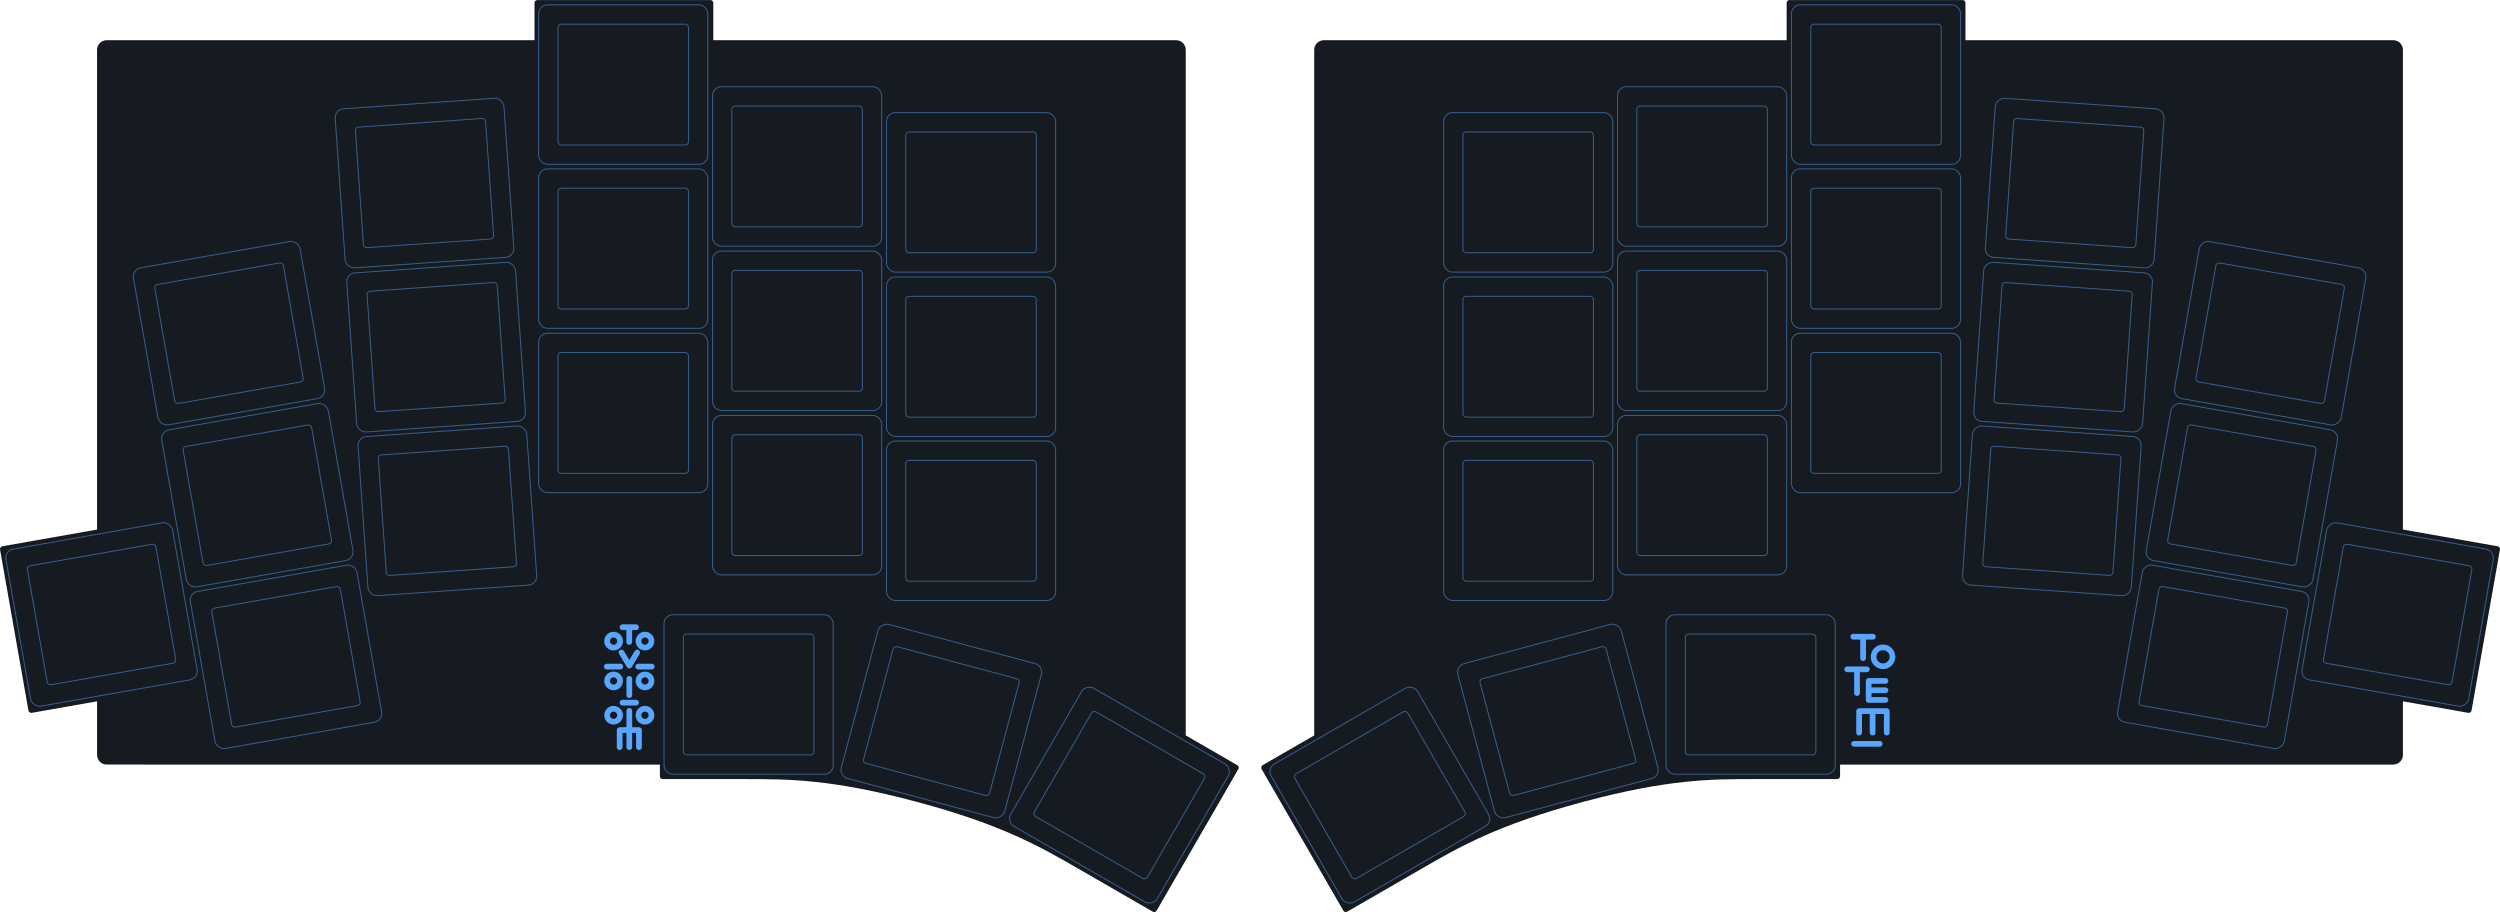 <?xml version="1.0" encoding="UTF-8"?>
<svg xmlns="http://www.w3.org/2000/svg" width="258.64mm" height="94.36mm" viewBox="0 0 733.16 267.46">
  <defs>
    <style>
      .cls-1 {
        fill: #58a6ff;
      }

      .cls-2 {
        opacity: .5;
      }

      .cls-3 {
        fill: #161b22;
      }

      .cls-4 {
        fill: none;
        stroke: #58a6ff;
        stroke-miterlimit: 10;
        stroke-width: .28px;
      }
    </style>
  </defs>
  <g id="Shape">
    <path class="cls-3" d="M.69,160.19l27.77-4.9V14.61c0-1.57,1.27-2.83,2.83-2.83h125.46V.84c0-.46,.38-.84,.84-.84h50.76c.46,0,.84,.38,.84,.84V11.78h135.72c1.57,0,2.83,1.27,2.83,2.83V215.66l15.12,8.73c.4,.23,.54,.74,.31,1.14l-23.97,41.51c-.23,.4-.74,.54-1.14,.31-2.77-1.6-13.03-7.52-21.72-12.54-11.22-6.48-22.44-12.96-47.42-19.65s-37.59-6.69-50.19-6.69c-10.77,0-21.38,0-24.37,0-.46,0-.84-.38-.84-.84v-3.42H31.3c-1.57,0-2.83-1.27-2.83-2.83v-15.72l-19.16,3.38c-.46,.08-.89-.22-.97-.68L.01,161.16c-.08-.46,.22-.89,.68-.97Z"/>
    <path class="cls-3" d="M732.46,160.19l-27.77-4.9V14.61c0-1.57-1.27-2.83-2.83-2.83h-125.46V.84c0-.46-.38-.84-.84-.84h-50.76c-.46,0-.84,.38-.84,.84V11.78h-135.72c-1.57,0-2.83,1.27-2.83,2.83V215.66l-15.12,8.73c-.4,.23-.54,.74-.31,1.14l23.97,41.51c.23,.4,.74,.54,1.14,.31,2.77-1.6,13.03-7.52,21.72-12.54,11.22-6.48,22.44-12.96,47.42-19.65s37.59-6.69,50.19-6.69c10.77,0,21.38,0,24.37,0,.46,0,.84-.38,.84-.84v-3.42h162.23c1.57,0,2.83-1.27,2.83-2.83v-15.72l19.16,3.38c.46,.08,.89-.22,.97-.68l8.32-47.2c.08-.46-.22-.89-.68-.97Z"/>
  </g>
  <g id="Keys_Kopie" data-name="Keys Kopie" class="cls-2">
    <g id="Keycaps">
      <rect class="cls-4" x="259.97" y="33.02" width="49.61" height="46.77" rx="2.61" ry="2.61"/>
      <rect class="cls-4" x="259.97" y="81.22" width="49.61" height="46.77" rx="2.61" ry="2.61"/>
      <rect class="cls-4" x="259.97" y="129.33" width="49.61" height="46.77" rx="2.61" ry="2.61"/>
      <rect class="cls-4" x="208.96" y="25.42" width="49.61" height="46.77" rx="2.61" ry="2.61"/>
      <rect class="cls-4" x="208.96" y="73.62" width="49.61" height="46.77" rx="2.61" ry="2.61"/>
      <rect class="cls-4" x="208.96" y="121.82" width="49.61" height="46.77" rx="2.61" ry="2.61"/>
      <rect class="cls-4" x="157.96" y="1.41" width="49.61" height="46.77" rx="2.61" ry="2.61"/>
      <rect class="cls-4" x="157.96" y="49.51" width="49.61" height="46.77" rx="2.61" ry="2.61"/>
      <rect class="cls-4" x="157.96" y="97.71" width="49.61" height="46.77" rx="2.61" ry="2.61"/>
      <rect class="cls-4" x="194.74" y="180.27" width="49.61" height="46.77" rx="2.61" ry="2.61"/>
      <rect class="cls-4" x="99.69" y="30.3" width="49.61" height="46.77" rx="2.61" ry="2.61" transform="translate(-3.44 8.81) rotate(-4)"/>
      <rect class="cls-4" x="103.09" y="78.41" width="49.61" height="46.77" rx="2.61" ry="2.61" transform="translate(-6.79 9.17) rotate(-4)"/>
      <rect class="cls-4" x="106.39" y="126.41" width="49.61" height="46.77" rx="2.61" ry="2.61" transform="translate(-10.13 9.52) rotate(-4)"/>
      <rect class="cls-4" x="42.36" y="74.32" width="49.61" height="46.77" rx="2.61" ry="2.61" transform="translate(-15.95 13.15) rotate(-10)"/>
      <rect class="cls-4" x="50.66" y="121.83" width="49.61" height="46.77" rx="2.61" ry="2.61" transform="translate(-24.07 15.31) rotate(-10)"/>
      <rect class="cls-4" x="59.06" y="169.23" width="49.61" height="46.77" rx="2.61" ry="2.61" transform="translate(-32.17 17.49) rotate(-10)"/>
      <rect class="cls-4" x="252.67" y="186.64" width="46.77" height="49.61" rx="2.61" ry="2.61" transform="translate(.37 423.37) rotate(-75)"/>
      <rect class="cls-4" x="304.89" y="208.37" width="46.77" height="49.61" rx="2.61" ry="2.61" transform="translate(-37.79 400.88) rotate(-60)"/>
      <rect class="cls-4" x="4.98" y="156.81" width="49.61" height="46.77" rx="2.61" ry="2.61" transform="translate(-30.84 7.91) rotate(-10)"/>
    </g>
    <g>
      <rect class="cls-4" x="265.63" y="38.69" width="38.27" height="35.43" rx=".95" ry=".95"/>
      <rect class="cls-4" x="265.63" y="86.89" width="38.27" height="35.43" rx=".95" ry=".95"/>
      <rect class="cls-4" x="265.63" y="135" width="38.27" height="35.43" rx=".95" ry=".95"/>
      <rect class="cls-4" x="214.63" y="31.09" width="38.27" height="35.43" rx=".95" ry=".95"/>
      <rect class="cls-4" x="214.63" y="79.29" width="38.27" height="35.43" rx=".95" ry=".95"/>
      <rect class="cls-4" x="214.63" y="127.49" width="38.27" height="35.43" rx=".95" ry=".95"/>
      <rect class="cls-4" x="163.63" y="7.08" width="38.27" height="35.43" rx=".95" ry=".95"/>
      <rect class="cls-4" x="163.63" y="55.18" width="38.27" height="35.43" rx=".95" ry=".95"/>
      <rect class="cls-4" x="163.63" y="103.38" width="38.27" height="35.43" rx=".95" ry=".95"/>
      <rect class="cls-4" x="200.41" y="185.94" width="38.27" height="35.43" rx=".95" ry=".95"/>
      <rect class="cls-4" x="105.36" y="35.97" width="38.27" height="35.43" rx=".95" ry=".95" transform="translate(-3.44 8.81) rotate(-4)"/>
      <rect class="cls-4" x="108.76" y="84.07" width="38.27" height="35.43" rx=".95" ry=".95" transform="translate(-6.79 9.17) rotate(-4)"/>
      <rect class="cls-4" x="112.06" y="132.08" width="38.27" height="35.43" rx=".95" ry=".95" transform="translate(-10.13 9.52) rotate(-4)"/>
      <rect class="cls-4" x="48.03" y="79.99" width="38.27" height="35.43" rx=".95" ry=".95" transform="translate(-15.95 13.15) rotate(-10)"/>
      <rect class="cls-4" x="56.33" y="127.5" width="38.27" height="35.43" rx=".95" ry=".95" transform="translate(-24.07 15.31) rotate(-10)"/>
      <rect class="cls-4" x="64.73" y="174.9" width="38.27" height="35.43" rx=".95" ry=".95" transform="translate(-32.17 17.49) rotate(-10)"/>
      <rect class="cls-4" x="258.34" y="192.31" width="35.43" height="38.27" rx=".95" ry=".95" transform="translate(.37 423.37) rotate(-75)"/>
      <rect class="cls-4" x="310.56" y="214.04" width="35.43" height="38.27" rx=".95" ry=".95" transform="translate(-37.79 400.88) rotate(-60)"/>
      <rect class="cls-4" x="10.65" y="162.48" width="38.27" height="35.43" rx=".95" ry=".95" transform="translate(-30.84 7.91) rotate(-10)"/>
    </g>
    <g id="Keycaps-2" data-name="Keycaps">
      <rect class="cls-4" x="423.36" y="33.02" width="49.61" height="46.77" rx="2.61" ry="2.61"/>
      <rect class="cls-4" x="423.36" y="81.22" width="49.61" height="46.77" rx="2.61" ry="2.61"/>
      <rect class="cls-4" x="423.36" y="129.33" width="49.61" height="46.77" rx="2.61" ry="2.61"/>
      <rect class="cls-4" x="474.36" y="25.42" width="49.61" height="46.77" rx="2.61" ry="2.61"/>
      <rect class="cls-4" x="474.36" y="73.62" width="49.61" height="46.77" rx="2.61" ry="2.61"/>
      <rect class="cls-4" x="474.36" y="121.82" width="49.61" height="46.77" rx="2.61" ry="2.61"/>
      <rect class="cls-4" x="525.36" y="1.41" width="49.61" height="46.77" rx="2.61" ry="2.61"/>
      <rect class="cls-4" x="525.36" y="49.51" width="49.61" height="46.77" rx="2.61" ry="2.61"/>
      <rect class="cls-4" x="525.36" y="97.71" width="49.61" height="46.77" rx="2.61" ry="2.61"/>
      <rect class="cls-4" x="488.59" y="180.27" width="49.61" height="46.77" rx="2.61" ry="2.61"/>
      <rect class="cls-4" x="585.05" y="28.89" width="46.77" height="49.61" rx="2.61" ry="2.61" transform="translate(512.43 656.9) rotate(-86)"/>
      <rect class="cls-4" x="581.65" y="76.99" width="46.77" height="49.61" rx="2.61" ry="2.61" transform="translate(461.29 698.25) rotate(-86)"/>
      <rect class="cls-4" x="578.35" y="124.99" width="46.77" height="49.61" rx="2.61" ry="2.61" transform="translate(410.33 739.61) rotate(-86)"/>
      <rect class="cls-4" x="642.38" y="72.9" width="46.77" height="49.61" rx="2.61" ry="2.61" transform="translate(453.94 736.4) rotate(-80)"/>
      <rect class="cls-4" x="634.08" y="120.41" width="46.77" height="49.61" rx="2.61" ry="2.61" transform="translate(400.29 767.48) rotate(-80)"/>
      <rect class="cls-4" x="625.68" y="167.81" width="46.77" height="49.61" rx="2.61" ry="2.61" transform="translate(346.67 798.38) rotate(-80)"/>
      <rect class="cls-4" x="432.07" y="188.06" width="49.61" height="46.77" rx="2.61" ry="2.61" transform="translate(-39.16 125.45) rotate(-15)"/>
      <rect class="cls-4" x="379.85" y="209.78" width="49.61" height="46.77" rx="2.61" ry="2.61" transform="translate(-62.37 233.57) rotate(-30)"/>
      <rect class="cls-4" x="679.76" y="155.39" width="46.77" height="49.61" rx="2.61" ry="2.61" transform="translate(403.59 841.37) rotate(-80)"/>
    </g>
    <g>
      <rect class="cls-4" x="429.03" y="38.69" width="38.27" height="35.43" rx=".95" ry=".95"/>
      <rect class="cls-4" x="429.03" y="86.89" width="38.27" height="35.43" rx=".95" ry=".95"/>
      <rect class="cls-4" x="429.03" y="135" width="38.27" height="35.43" rx=".95" ry=".95"/>
      <rect class="cls-4" x="480.03" y="31.09" width="38.27" height="35.43" rx=".95" ry=".95"/>
      <rect class="cls-4" x="480.03" y="79.29" width="38.27" height="35.43" rx=".95" ry=".95"/>
      <rect class="cls-4" x="480.03" y="127.49" width="38.27" height="35.43" rx=".95" ry=".95"/>
      <rect class="cls-4" x="531.03" y="7.08" width="38.27" height="35.43" rx=".95" ry=".95"/>
      <rect class="cls-4" x="531.03" y="55.18" width="38.27" height="35.43" rx=".95" ry=".95"/>
      <rect class="cls-4" x="531.03" y="103.38" width="38.27" height="35.43" rx=".95" ry=".95"/>
      <rect class="cls-4" x="494.25" y="185.94" width="38.27" height="35.43" rx=".95" ry=".95"/>
      <rect class="cls-4" x="590.72" y="34.56" width="35.43" height="38.27" rx=".95" ry=".95" transform="translate(512.44 656.9) rotate(-86)"/>
      <rect class="cls-4" x="587.32" y="82.66" width="35.43" height="38.27" rx=".95" ry=".95" transform="translate(461.29 698.25) rotate(-86)"/>
      <rect class="cls-4" x="584.02" y="130.66" width="35.43" height="38.27" rx=".95" ry=".95" transform="translate(410.33 739.61) rotate(-86)"/>
      <rect class="cls-4" x="648.05" y="78.57" width="35.43" height="38.27" rx=".95" ry=".95" transform="translate(453.93 736.39) rotate(-80)"/>
      <rect class="cls-4" x="639.75" y="126.08" width="35.43" height="38.27" rx=".95" ry=".95" transform="translate(400.29 767.47) rotate(-80)"/>
      <rect class="cls-4" x="631.35" y="173.48" width="35.43" height="38.27" rx=".95" ry=".95" transform="translate(346.67 798.37) rotate(-80)"/>
      <rect class="cls-4" x="437.73" y="193.73" width="38.27" height="35.43" rx=".95" ry=".95" transform="translate(-39.16 125.46) rotate(-15)"/>
      <rect class="cls-4" x="385.52" y="215.45" width="38.27" height="35.43" rx=".95" ry=".95" transform="translate(-62.37 233.57) rotate(-30)"/>
      <rect class="cls-4" x="685.43" y="161.06" width="35.43" height="38.27" rx=".95" ry=".95" transform="translate(403.59 841.37) rotate(-80)"/>
    </g>
  </g>
  <g id="Logo_Vert" data-name="Logo Vert">
    <g>
      <g>
        <path class="cls-1" d="M549.27,187.56h-2.05s0,5.45,0,5.45c0,.46-.38,.84-.84,.84s-.84-.37-.84-.84v-5.45s-2.05,0-2.05,0c-.46,0-.84-.37-.84-.84s.38-.84,.84-.84h5.77c.46,0,.84,.37,.84,.84,0,.46-.38,.84-.84,.84Z"/>
        <path class="cls-1" d="M552.22,196.22c1.99,0,3.61-1.62,3.61-3.61,0-1.99-1.62-3.61-3.61-3.61-1.99,0-3.61,1.62-3.61,3.61s1.62,3.61,3.61,3.61Zm0-1.68c-1.07,0-1.94-.87-1.94-1.94,0-1.07,.87-1.94,1.94-1.94,1.07,0,1.94,.87,1.94,1.94,0,1.07-.87,1.94-1.94,1.94Z"/>
        <path class="cls-1" d="M541.72,195.44h5.77c.46,0,.84,.37,.84,.84,0,.46-.38,.84-.84,.84h-2.05s0,6.12,0,6.12c0,.46-.38,.84-.84,.84s-.84-.37-.84-.84v-6.12s-2.05,0-2.05,0c-.46,0-.84-.37-.84-.84,0-.46,.38-.84,.84-.84Z"/>
        <path class="cls-1" d="M552.94,204.41c.46,0,.84,.37,.84,.84,0,.46-.38,.84-.84,.84h-4.93c-.46,0-.84-.37-.84-.84v-5.56c0-.46,.38-.84,.84-.84h4.93c.46,0,.84,.37,.84,.84,0,.46-.38,.84-.84,.84h-4.09s0,1.05,0,1.05h4.09c.46,0,.84,.37,.84,.84s-.38,.84-.84,.84h-4.09s0,1.15,0,1.15h4.09Z"/>
        <path class="cls-1" d="M550.01,209.38v5.46c0,.46-.38,.84-.84,.84s-.84-.37-.84-.84v-5.46s-2.28,0-2.28,0v5.46c0,.46-.38,.84-.84,.84s-.84-.37-.84-.84v-6.3c0-.46,.38-.84,.84-.84h8.11c.46,0,.84,.37,.84,.84v6.3c0,.46-.38,.84-.84,.84s-.84-.37-.84-.84v-5.46s-2.48,0-2.48,0Z"/>
        <path class="cls-1" d="M543.73,217.29h7.53c.46,0,.84,.37,.84,.84,0,.46-.38,.84-.84,.84h-7.53c-.46,0-.84-.37-.84-.84,0-.46,.38-.84,.84-.84Z"/>
      </g>
      <g>
        <path class="cls-1" d="M179.94,196.94c-1.51,0-2.74,1.23-2.74,2.74s1.23,2.74,2.74,2.74,2.74-1.23,2.74-2.74-1.23-2.74-2.74-2.74Zm0,3.81c-.59,0-1.07-.48-1.07-1.07s.48-1.07,1.07-1.07,1.07,.48,1.07,1.07-.48,1.07-1.07,1.07Z"/>
        <path class="cls-1" d="M189.15,196.94c-1.51,0-2.74,1.23-2.74,2.74s1.23,2.74,2.74,2.74,2.74-1.23,2.74-2.74-1.23-2.74-2.74-2.74Zm0,3.81c-.59,0-1.07-.48-1.07-1.07s.48-1.07,1.07-1.07,1.07,.48,1.07,1.07-.48,1.07-1.07,1.07Z"/>
        <path class="cls-1" d="M184.55,204.69c.46,0,.84-.37,.84-.84v-4.78c0-.46-.37-.84-.84-.84s-.84,.37-.84,.84v4.78c0,.46,.37,.84,.84,.84Z"/>
        <path class="cls-1" d="M182.56,206.9h3.96c.46,0,.84-.37,.84-.84s-.37-.84-.84-.84h-3.96c-.46,0-.84,.37-.84,.84s.37,.84,.84,.84Z"/>
        <path class="cls-1" d="M177.96,196.32h3.96c.46,0,.84-.37,.84-.84s-.37-.84-.84-.84h-3.96c-.46,0-.84,.37-.84,.84s.37,.84,.84,.84Z"/>
        <path class="cls-1" d="M187.17,196.32h3.96c.46,0,.84-.37,.84-.84s-.37-.84-.84-.84h-3.96c-.46,0-.84,.37-.84,.84s.37,.84,.84,.84Z"/>
        <path class="cls-1" d="M182.68,209.74c0-1.51-1.23-2.74-2.74-2.74s-2.74,1.23-2.74,2.74,1.23,2.74,2.74,2.74,2.74-1.23,2.74-2.74Zm-2.74,1.07c-.59,0-1.07-.48-1.07-1.07s.48-1.07,1.07-1.07,1.07,.48,1.07,1.07-.48,1.07-1.07,1.07Z"/>
        <path class="cls-1" d="M189.15,207c-1.51,0-2.74,1.23-2.74,2.74s1.23,2.74,2.74,2.74,2.74-1.23,2.74-2.74-1.23-2.74-2.74-2.74Zm0,3.81c-.59,0-1.07-.48-1.07-1.07s.48-1.07,1.07-1.07,1.07,.48,1.07,1.07-.48,1.07-1.07,1.07Z"/>
        <path class="cls-1" d="M187.38,213.26s-.04,0-.06,0c-.02,0-.04,0-.06,0h-1.87v-4.8c0-.46-.37-.84-.84-.84s-.84,.37-.84,.84v4.8h-1.87s-.04,0-.06,0c-.02,0-.04,0-.06,0-.46,0-.84,.37-.84,.84v5.02c0,.46,.37,.84,.84,.84s.84-.37,.84-.84v-4.18h1.15v4.18c0,.46,.37,.84,.84,.84s.84-.37,.84-.84v-4.18h1.15v4.18c0,.46,.37,.84,.84,.84s.84-.37,.84-.84v-5.02c0-.46-.37-.84-.84-.84Z"/>
        <path class="cls-1" d="M179.94,190.75c1.51,0,2.74-1.23,2.74-2.74s-1.23-2.74-2.74-2.74-2.74,1.23-2.74,2.74,1.23,2.74,2.74,2.74Zm0-3.81c.59,0,1.07,.48,1.07,1.07s-.48,1.07-1.07,1.07-1.07-.48-1.07-1.07,.48-1.07,1.07-1.07Z"/>
        <path class="cls-1" d="M186.41,188c0,1.51,1.23,2.74,2.74,2.74s2.74-1.23,2.74-2.74-1.23-2.74-2.74-2.74-2.74,1.23-2.74,2.74Zm2.74-1.07c.59,0,1.07,.48,1.07,1.07s-.48,1.07-1.07,1.07-1.07-.48-1.07-1.07,.48-1.07,1.07-1.07Z"/>
        <path class="cls-1" d="M184.55,196.01c.29,0,.57-.15,.72-.4l2.31-3.83c.24-.4,.11-.91-.28-1.15-.4-.24-.91-.11-1.15,.28l-1.59,2.64-1.59-2.64c-.24-.4-.76-.52-1.15-.28-.4,.24-.52,.75-.28,1.15l2.31,3.83c.15,.25,.42,.4,.72,.4Z"/>
        <path class="cls-1" d="M182.56,184.77h1.14v3.48c0,.46,.37,.84,.84,.84s.84-.37,.84-.84v-3.48h1.14c.46,0,.84-.37,.84-.84s-.37-.84-.84-.84h-3.96c-.46,0-.84,.37-.84,.84s.37,.84,.84,.84Z"/>
      </g>
    </g>
  </g>
</svg>